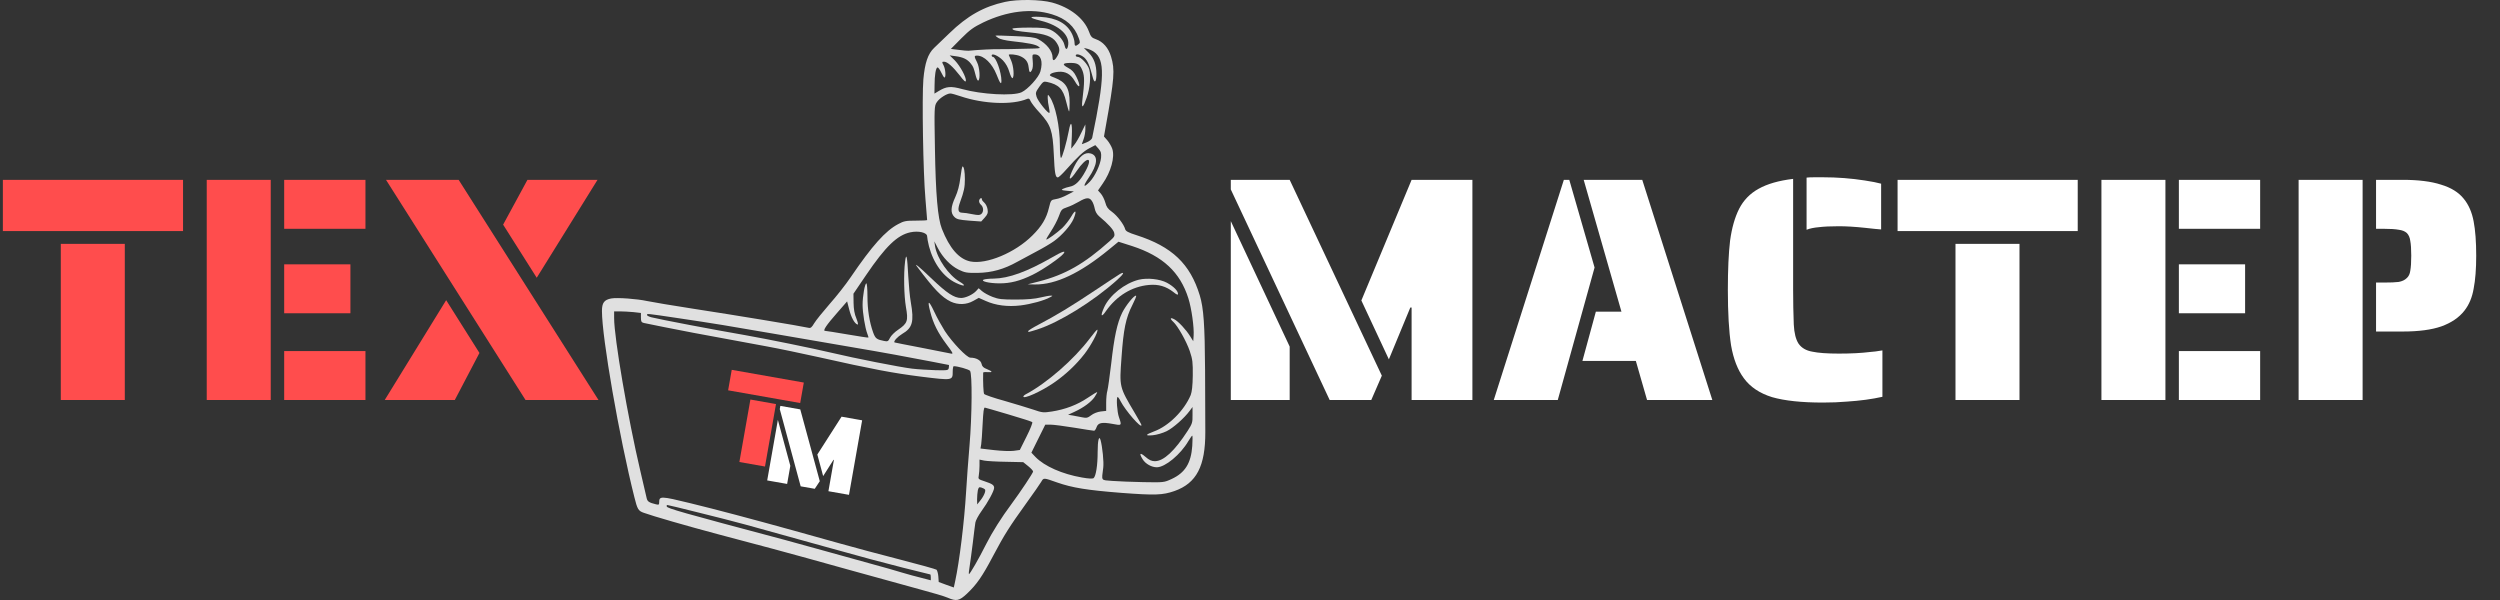 <svg width="200" height="48" viewBox="0 0 200 48" fill="none" xmlns="http://www.w3.org/2000/svg">
<rect x="0" y="0" width="200" height="48" fill="#333333" stroke="none"/>
<g clip-path="url(#clip0_6_1291)">
<path d="M58.539 29.587L64.305 30.604L64.016 32.243L58.25 31.226L58.539 29.587ZM60.032 31.963L62.08 32.324L61.199 37.322L59.15 36.961L60.032 31.963Z" fill="#FF4D4D"/>
<path d="M62.382 32.731L62.428 32.471L64.022 32.752L65.583 38.496L65.181 39.104L64.054 38.906L62.382 32.731ZM66.714 36.792L66.68 36.786L65.852 38.088L65.387 36.362L67.324 33.334L68.971 33.625L67.919 39.587L66.273 39.297L66.714 36.792ZM62.23 33.589L63.226 37.267L62.971 38.715L61.376 38.434L62.23 33.589Z" fill="white"/>
<path d="M0.23 14.387H14.643V18.483H0.23V14.387ZM4.864 19.507H9.984V32H4.864V19.507ZM16.539 14.387H21.659V32H16.539V14.387ZM22.734 14.387H29.237V18.304H22.734V14.387ZM22.734 21.146H28.033V25.062H22.734V21.146ZM22.734 28.083H29.237V32H22.734V28.083ZM30.88 14.387H36.692L47.879 32H42.042L30.88 14.387ZM40.25 17.971L42.196 14.387H47.802L42.938 22.221L40.25 17.971ZM35.693 24.013L38.356 28.237L36.384 32H30.778L35.693 24.013Z" fill="#FF4D4D"/>
<path d="M98.464 15.155V14.387H103.174L110.547 30.054L109.702 32H106.374L98.464 15.155ZM112.928 24.602H112.826L111.11 28.749L108.909 24.038L112.928 14.387H117.792V32H112.928V24.602ZM98.464 17.69L103.174 27.725V32H98.464V17.69ZM125.108 14.387H125.543L127.566 21.402L124.622 32H119.502L125.108 14.387ZM130.868 28.877H126.593L127.668 24.934H129.716L126.695 14.387H131.38L136.986 32H131.764L130.868 28.877ZM144.526 14.208C144.662 14.191 144.876 14.182 145.166 14.182H145.831C146.975 14.182 148.093 14.268 149.185 14.438C149.748 14.524 150.183 14.609 150.49 14.694V18.355C150.234 18.338 149.808 18.295 149.21 18.227C148.409 18.142 147.709 18.099 147.111 18.099C146.446 18.099 145.908 18.125 145.498 18.176C145.106 18.21 144.782 18.278 144.526 18.381V14.208ZM145.831 32.205C144.125 32.205 142.768 32.06 141.761 31.77C140.771 31.462 140.02 30.959 139.508 30.259C139.014 29.594 138.672 28.715 138.484 27.622C138.314 26.513 138.228 25.037 138.228 23.194C138.228 21.572 138.288 20.258 138.407 19.251C138.544 18.244 138.783 17.399 139.124 16.717C139.482 16.017 140.003 15.479 140.686 15.104C141.386 14.711 142.307 14.447 143.45 14.31V23.194C143.45 24.149 143.468 25.071 143.502 25.958C143.536 26.641 143.664 27.153 143.886 27.494C144.125 27.836 144.492 28.049 144.986 28.134C145.465 28.237 146.173 28.288 147.111 28.288C148.084 28.288 148.912 28.245 149.594 28.16C149.868 28.143 150.201 28.1 150.593 28.032V31.744C149.757 31.932 148.81 32.06 147.751 32.128C147.171 32.179 146.531 32.205 145.831 32.205ZM151.806 14.387H166.218V18.483H151.806V14.387ZM156.439 19.507H161.559V32H156.439V19.507ZM168.114 14.387H173.234V32H168.114V14.387ZM174.31 14.387H180.812V18.304H174.31V14.387ZM174.31 21.146H179.608V25.062H174.31V21.146ZM174.31 28.083H180.812V32H174.31V28.083ZM183.889 14.387H189.009V32H183.889V14.387ZM190.084 22.605H190.698C191.245 22.605 191.646 22.588 191.902 22.554C192.175 22.502 192.388 22.4 192.542 22.246C192.695 22.11 192.79 21.914 192.823 21.658C192.874 21.385 192.9 20.983 192.9 20.454C192.9 19.925 192.874 19.533 192.823 19.277C192.79 19.004 192.695 18.79 192.542 18.637C192.388 18.5 192.175 18.415 191.902 18.381C191.629 18.33 191.228 18.304 190.698 18.304H190.084V14.387H192.209C193.472 14.387 194.496 14.515 195.281 14.771C196.083 15.01 196.689 15.386 197.098 15.898C197.491 16.375 197.756 16.981 197.892 17.715C198.029 18.432 198.097 19.345 198.097 20.454C198.097 21.513 198.029 22.391 197.892 23.091C197.773 23.791 197.526 24.38 197.15 24.858C196.723 25.404 196.109 25.822 195.306 26.112C194.522 26.385 193.489 26.522 192.209 26.522H190.084V22.605Z" fill="white"/>
<path d="M80.406 0.152C78.702 0.522 77.386 1.263 75.944 2.666C75.477 3.114 74.931 3.64 74.736 3.826C74.229 4.303 73.986 5.043 73.869 6.349C73.752 7.772 73.849 13.812 74.034 15.898C74.112 16.804 74.171 17.573 74.171 17.603C74.171 17.632 73.762 17.651 73.275 17.651C72.475 17.651 72.31 17.681 71.862 17.924C70.839 18.46 69.777 19.649 68.052 22.182C67.672 22.747 66.912 23.712 66.366 24.326C65.831 24.939 65.275 25.631 65.139 25.855C64.944 26.187 64.856 26.265 64.691 26.226C64.174 26.099 58.445 25.154 55.561 24.715C53.817 24.443 52.112 24.16 51.761 24.082C50.962 23.907 49.374 23.79 48.897 23.877C48.331 23.985 48.156 24.228 48.156 24.881C48.156 27.015 49.539 34.965 50.748 39.769C50.991 40.743 51.059 40.87 51.508 41.026C52.131 41.26 54.996 42.088 57.412 42.731C58.62 43.053 60.618 43.588 61.846 43.91C63.083 44.241 65.801 44.991 67.886 45.576C69.981 46.161 72.524 46.862 73.538 47.135C74.561 47.408 75.584 47.71 75.817 47.817C76.509 48.119 76.743 48.07 77.357 47.495C78.136 46.755 78.575 46.131 79.442 44.485C80.358 42.76 80.718 42.185 82.092 40.276C82.667 39.477 83.213 38.697 83.301 38.541C83.495 38.21 83.476 38.21 84.577 38.6C85.775 39.019 86.964 39.214 89.692 39.428C92.42 39.633 93.005 39.613 93.96 39.282C95.723 38.658 96.434 37.294 96.425 34.556C96.415 33.835 96.406 31.604 96.406 29.607C96.386 26.011 96.289 24.647 95.986 23.644C95.217 21.11 93.765 19.727 90.91 18.811C90.258 18.606 90.053 18.489 90.014 18.333C89.916 17.963 89.38 17.252 88.962 16.95C88.63 16.716 88.514 16.55 88.426 16.209C88.358 15.966 88.202 15.644 88.074 15.498L87.841 15.235L88.211 14.699C88.874 13.754 89.205 12.565 88.981 11.903C88.913 11.708 88.738 11.406 88.591 11.23L88.318 10.919L88.454 10.149C89.156 6.252 89.205 5.579 88.883 4.527C88.669 3.816 88.24 3.338 87.666 3.134C87.344 3.027 87.266 2.939 87.11 2.51C86.721 1.468 85.6 0.591 84.158 0.201C83.242 -0.043 81.401 -0.072 80.406 0.152ZM84.158 1.146C85.278 1.487 85.97 2.101 86.302 3.056C86.418 3.377 86.418 3.436 86.272 3.543C86.038 3.728 85.961 3.699 85.961 3.397C85.961 3.251 85.873 2.958 85.775 2.744C85.376 1.887 84.528 1.419 83.232 1.351C82.258 1.302 82.278 1.419 83.281 1.662C84.782 2.033 85.649 2.861 85.434 3.718C85.356 4.03 85.23 3.962 85.152 3.582C85.074 3.192 84.538 2.608 84.061 2.393C83.749 2.247 83.418 2.208 82.336 2.208C81.595 2.208 80.991 2.247 80.991 2.296C80.991 2.422 81.332 2.491 82.434 2.598C83.574 2.705 84.178 2.919 84.479 3.348C84.782 3.777 84.821 4.059 84.616 4.439C84.382 4.868 84.206 4.936 84.206 4.595C84.206 4.089 83.719 3.484 83.038 3.124C82.774 2.988 82.365 2.939 81.186 2.89C80.358 2.851 79.656 2.832 79.647 2.851C79.627 2.861 79.725 2.949 79.861 3.036C79.998 3.134 80.465 3.241 80.914 3.29C82.258 3.436 82.833 3.553 83.057 3.709C83.262 3.855 83.252 3.864 82.696 3.884C80.679 3.933 80.241 3.942 80.066 3.933C79.423 3.923 78.439 3.972 77.484 4.059C77.406 4.069 77.055 4.04 76.704 3.991L76.071 3.913L76.899 3.075C77.591 2.383 77.873 2.179 78.653 1.799C80.562 0.883 82.53 0.639 84.158 1.146ZM87.519 4.147C88.406 4.771 88.377 6.222 87.374 11.026C87.344 11.143 87.169 11.289 86.934 11.386C86.721 11.474 86.545 11.542 86.545 11.533C86.545 11.523 86.614 11.338 86.691 11.123C86.769 10.909 86.828 10.558 86.828 10.344V9.954L86.496 10.636C86.321 11.006 86.068 11.445 85.931 11.601L85.698 11.893L85.746 10.899C85.794 9.788 85.668 9.564 85.502 10.48C85.327 11.396 84.976 12.634 84.879 12.634C84.83 12.634 84.791 12.185 84.791 11.63C84.791 10.12 84.43 8.395 83.973 7.742C83.817 7.528 83.817 7.528 83.817 7.859C83.817 8.044 83.866 8.376 83.914 8.59C83.963 8.804 83.982 8.999 83.954 9.028C83.856 9.116 83.038 8.103 82.93 7.752C82.833 7.431 82.842 7.372 83.145 6.943C83.437 6.534 83.495 6.495 83.758 6.554C84.703 6.758 85.045 7.109 85.288 8.113C85.386 8.522 85.493 8.882 85.522 8.912C85.551 8.941 85.57 8.629 85.57 8.21C85.57 7.051 85.269 6.563 84.362 6.213C83.963 6.066 83.924 6.028 84.061 5.911C84.138 5.842 84.421 5.764 84.674 5.745C85.249 5.696 85.658 5.93 85.98 6.485C86.389 7.206 86.496 6.924 86.106 6.135C85.922 5.764 85.756 5.589 85.425 5.414C84.938 5.151 85.006 5.034 85.649 5.034C86.223 5.034 86.399 5.151 86.603 5.667C86.769 6.115 86.769 6.563 86.584 8.054C86.506 8.736 86.652 8.629 86.934 7.811C87.198 7.07 87.286 6.086 87.139 5.55C87.022 5.141 86.477 4.547 86.204 4.547C86.126 4.547 86.058 4.498 86.058 4.449C86.058 4.264 86.428 4.352 86.73 4.595C87.003 4.839 87.169 5.209 87.422 6.193C87.558 6.719 87.714 6.573 87.714 5.93C87.714 5.19 87.519 4.644 87.101 4.225L86.71 3.835L86.994 3.903C87.149 3.942 87.383 4.05 87.519 4.147ZM80.231 4.829C80.465 5.073 80.65 5.404 80.748 5.755C80.835 6.057 80.952 6.281 81.001 6.252C81.157 6.144 81.089 5.297 80.894 4.849C80.786 4.615 80.699 4.41 80.699 4.391C80.699 4.303 81.313 4.361 81.605 4.488C82.034 4.673 82.238 4.927 82.287 5.355C82.336 5.813 82.404 5.881 82.55 5.609C82.628 5.472 82.648 5.19 82.618 4.868C82.57 4.391 82.579 4.352 82.765 4.352C83.271 4.352 83.456 4.907 83.232 5.716C83.106 6.183 82.219 7.158 81.722 7.382C81.04 7.694 78.526 7.557 76.987 7.129C76.061 6.875 75.71 6.904 75.077 7.294L74.755 7.489L74.765 6.817C74.765 6.018 74.863 5.423 74.999 5.394C75.058 5.384 75.184 5.56 75.291 5.784C75.399 6.018 75.516 6.203 75.555 6.203C75.691 6.203 75.642 5.521 75.486 5.229C75.34 4.956 75.35 4.936 75.525 4.936C75.788 4.936 76.227 5.326 76.782 6.037C77.094 6.456 77.25 6.593 77.269 6.476C77.318 6.203 76.821 5.287 76.392 4.839L75.974 4.43L76.461 4.498C77.055 4.576 77.406 4.751 77.669 5.092C77.873 5.355 77.883 5.384 78.068 6.086C78.127 6.31 78.214 6.476 78.263 6.446C78.439 6.339 78.37 5.384 78.166 4.985C77.922 4.508 77.922 4.449 78.166 4.449C78.721 4.449 79.374 5.082 79.725 5.969C79.998 6.671 80.114 6.817 80.114 6.466C80.114 5.774 79.676 4.547 79.423 4.547C79.374 4.547 79.335 4.498 79.335 4.439C79.335 4.225 79.871 4.459 80.231 4.829ZM76.85 7.703C78.692 8.327 81.001 8.415 82.18 7.908C82.306 7.859 82.375 7.898 82.443 8.083C82.502 8.22 82.823 8.648 83.174 9.019C84.07 10.003 84.216 10.441 84.304 12.341C84.372 13.871 84.43 14.193 84.626 14.193C84.694 14.193 84.986 13.92 85.278 13.588C86.234 12.517 86.682 12.098 87.159 11.854L87.626 11.611L87.88 11.893C88.085 12.137 88.114 12.254 88.085 12.624C88.026 13.189 87.598 14.095 87.188 14.534C86.662 15.079 86.614 14.923 87.081 14.241C87.822 13.16 87.88 12.439 87.237 12.273C86.769 12.156 86.341 12.507 85.931 13.335C85.386 14.426 85.502 14.621 86.136 13.676C86.945 12.487 87.481 12.497 86.847 13.676C86.428 14.456 86.038 14.855 85.59 14.933C85.395 14.972 85.142 15.05 85.035 15.108C84.869 15.196 84.918 15.225 85.376 15.264L85.912 15.313L85.386 15.586C85.103 15.742 84.694 15.898 84.47 15.927C84.07 15.995 84.07 16.005 83.914 16.628C83.719 17.457 83.339 18.1 82.599 18.83C81.225 20.214 78.906 21.179 77.62 20.915C76.714 20.721 75.964 19.863 75.35 18.304C75.019 17.466 74.853 15.537 74.794 11.854C74.736 8.59 74.746 8.483 74.941 8.181C75.135 7.869 75.74 7.479 76.022 7.479C76.1 7.47 76.48 7.577 76.85 7.703ZM87.354 16.083C87.442 16.2 87.539 16.482 87.578 16.687C87.626 16.93 87.754 17.154 87.938 17.31C88.659 17.915 89.069 18.363 89.137 18.626C89.195 18.879 89.156 18.947 88.776 19.288C86.74 21.11 85.201 21.987 83.086 22.523L82.21 22.747L82.803 22.757C84.47 22.776 86.418 21.851 88.718 19.961L89.478 19.337L90.579 19.688C93.025 20.487 94.408 21.773 95.07 23.868C95.324 24.667 95.538 26.206 95.49 26.859L95.46 27.297L95.217 26.908C94.886 26.372 94.262 25.7 93.93 25.534C93.609 25.368 93.57 25.485 93.862 25.748C94.223 26.079 94.905 27.288 95.178 28.077C95.411 28.769 95.431 28.983 95.422 30.045C95.411 30.873 95.353 31.351 95.256 31.604C94.73 32.851 93.492 34.089 92.313 34.517C91.612 34.78 91.582 34.878 92.226 34.819C92.538 34.79 93.025 34.644 93.326 34.498C93.862 34.235 94.758 33.436 95.187 32.851L95.402 32.559V33.202C95.411 33.796 95.382 33.894 95.012 34.469C93.97 36.076 93.093 36.895 92.391 36.895C92.128 36.895 91.933 36.807 91.631 36.544C91.193 36.164 91.105 36.252 91.417 36.749C91.641 37.109 92.128 37.382 92.547 37.382C93.21 37.382 94.447 36.359 95.07 35.287C95.217 35.043 95.353 34.849 95.382 34.849C95.411 34.849 95.411 35.219 95.382 35.677C95.285 37.051 94.807 37.82 93.736 38.317C93.122 38.6 93.112 38.6 91.466 38.571C90.559 38.551 89.439 38.512 88.981 38.473C88.046 38.395 88.123 38.512 88.26 37.411C88.318 36.963 88.192 35.745 88.046 35.209C87.919 34.79 87.812 35.238 87.812 36.164C87.812 37.236 87.675 38.083 87.49 38.249C87.412 38.307 87.101 38.298 86.554 38.2C84.976 37.928 83.554 37.294 82.842 36.563L82.511 36.213L83.066 35.092L83.622 33.972H84.041C84.265 33.972 85.122 34.079 85.941 34.215C86.759 34.352 87.47 34.459 87.529 34.459C87.578 34.459 87.675 34.332 87.724 34.176C87.85 33.816 88.153 33.757 89.01 33.913C89.75 34.059 89.75 34.05 89.517 33.377C89.37 32.968 89.293 31.867 89.4 31.76C89.429 31.731 89.546 31.887 89.643 32.091C90.043 32.861 91.319 34.322 91.319 34.011C91.319 33.972 91.086 33.543 90.793 33.056C89.536 30.932 89.546 30.99 89.722 28.584C89.878 26.343 90.062 25.436 90.589 24.404C90.783 24.024 90.92 23.692 90.89 23.663C90.774 23.556 90.062 24.433 89.77 25.027C89.37 25.855 89.137 26.947 88.894 29.11C88.776 30.104 88.64 31.068 88.591 31.253C88.533 31.429 88.494 31.877 88.494 32.228V32.871L88.055 32.919C87.802 32.949 87.481 33.075 87.295 33.221C87.013 33.436 86.915 33.455 86.584 33.387C86.379 33.348 86.029 33.28 85.824 33.241L85.444 33.182L85.95 32.949C86.691 32.608 87.295 32.159 87.568 31.76C87.694 31.565 87.792 31.39 87.773 31.37C87.763 31.351 87.412 31.555 87.013 31.828C86.174 32.393 85.21 32.754 84.158 32.919C83.466 33.027 83.388 33.017 82.677 32.773C82.258 32.637 81.215 32.315 80.368 32.072C79.51 31.838 78.779 31.584 78.731 31.516C78.672 31.419 78.633 30.581 78.653 29.811C78.653 29.772 78.809 29.753 78.994 29.772C79.442 29.801 79.423 29.724 78.955 29.529C78.672 29.421 78.565 29.314 78.526 29.11C78.468 28.817 78.088 28.613 77.63 28.613C77.347 28.613 76.198 27.414 75.584 26.479C75.34 26.089 74.95 25.397 74.736 24.93C74.297 23.994 74.171 23.994 74.415 24.92C74.648 25.865 75.038 26.635 75.71 27.531C76.217 28.203 76.285 28.33 76.1 28.291C75.974 28.262 74.911 28.048 73.733 27.823C72.553 27.599 71.579 27.405 71.56 27.395C71.462 27.307 71.793 26.947 72.174 26.713C73.002 26.235 73.138 25.738 72.865 24.18C72.787 23.751 72.7 22.806 72.661 22.085C72.583 20.526 72.505 20.146 72.407 20.915C72.281 21.909 72.32 23.663 72.475 24.569C72.67 25.66 72.602 25.865 71.862 26.372C71.579 26.557 71.287 26.849 71.199 27.025C71.063 27.307 71.014 27.336 70.731 27.278C70.137 27.161 70.03 27.083 69.855 26.606C69.552 25.758 69.397 24.784 69.397 23.712C69.397 23.137 69.358 22.669 69.309 22.669C69.192 22.669 69.007 23.683 69.007 24.384C69.007 25.017 69.202 26.226 69.387 26.703C69.455 26.859 69.484 26.995 69.475 27.005C69.455 27.025 68.705 26.908 67.789 26.752C66.883 26.596 66.074 26.469 66.006 26.469C65.801 26.469 66.103 26.011 66.971 25.027L67.769 24.111L67.935 24.754C68.091 25.388 68.364 25.885 68.598 25.963C68.676 25.982 68.637 25.807 68.51 25.475C68.354 25.115 68.296 24.735 68.286 24.228L68.276 23.497L69.28 22.017C70.848 19.707 71.784 18.811 72.817 18.587C73.489 18.441 74.171 18.606 74.171 18.908C74.171 19.025 74.239 19.376 74.317 19.698C74.677 21.081 75.486 22.172 76.49 22.64C77.152 22.952 77.357 22.884 76.782 22.543C75.895 22.026 74.97 20.691 74.804 19.698L74.746 19.308L75.019 19.834C75.418 20.604 76.051 21.256 76.685 21.568C77.191 21.812 77.328 21.841 78.214 21.831C79.345 21.812 80.319 21.539 81.381 20.945C81.732 20.75 82.434 20.38 82.94 20.107C83.446 19.844 84.07 19.473 84.323 19.288C84.957 18.83 85.658 18.031 85.882 17.515C86.165 16.843 86.048 16.706 85.707 17.31C85.532 17.603 85.21 18.022 84.976 18.246C84.538 18.645 83.826 19.162 83.71 19.162C83.67 19.162 83.826 18.879 84.061 18.528C84.294 18.178 84.586 17.632 84.703 17.31C84.898 16.765 84.938 16.726 85.366 16.58C85.61 16.502 86.038 16.297 86.302 16.141C86.896 15.79 87.159 15.771 87.354 16.083ZM50.679 24.969L51.274 25.037V25.407C51.274 25.719 51.313 25.787 51.498 25.836C51.615 25.855 52.346 26.011 53.125 26.167C54.411 26.43 55.434 26.625 61.261 27.697C62.284 27.882 64.184 28.282 65.499 28.574C69.747 29.529 71.453 29.85 73.694 30.133C76.217 30.445 76.217 30.445 76.217 29.724C76.217 29.49 76.256 29.295 76.295 29.295C76.626 29.295 77.503 29.548 77.601 29.665C77.786 29.879 77.766 33.212 77.562 35.628C77.464 36.729 77.347 38.395 77.289 39.331C77.143 41.766 76.753 44.933 76.412 46.502L76.305 46.999L75.701 46.784L75.097 46.56L75.067 46.122C75.048 45.878 74.98 45.635 74.921 45.576C74.853 45.527 73.528 45.157 71.979 44.758C70.42 44.358 68.276 43.783 67.204 43.481C66.133 43.189 64.466 42.721 63.502 42.448C60.131 41.513 57.344 40.773 55.181 40.246C52.872 39.681 52.735 39.681 52.735 40.169C52.735 40.383 52.706 40.402 52.472 40.344C51.917 40.207 51.79 40.12 51.732 39.847C51.703 39.701 51.478 38.736 51.235 37.713C50.222 33.407 49.13 27.025 49.13 25.446V24.91H49.608C49.861 24.91 50.348 24.939 50.679 24.969ZM54.216 25.446C57.217 25.894 58.231 26.06 61.992 26.713C63.736 27.015 66.405 27.473 67.935 27.736C70.868 28.233 72.534 28.545 74.609 28.944C75.311 29.081 75.886 29.197 75.905 29.197C75.925 29.197 75.925 29.295 75.905 29.412C75.876 29.626 75.847 29.636 74.853 29.616C74.288 29.597 73.44 29.548 72.953 29.49C71.988 29.373 68.374 28.662 66.532 28.223C65.012 27.863 61.475 27.142 59.605 26.81C57.11 26.381 52.735 25.544 52.131 25.388C51.927 25.339 51.761 25.251 51.761 25.203C51.761 25.076 51.654 25.066 54.216 25.446ZM80.67 33.153C81.674 33.446 82.541 33.728 82.579 33.767C82.628 33.816 82.423 34.332 82.122 34.926L81.586 35.998L81.098 36.066C80.826 36.105 80.124 36.076 79.52 36.008L78.439 35.881L78.497 35.54C78.526 35.345 78.575 34.663 78.604 34.02C78.663 32.871 78.702 32.608 78.789 32.608C78.809 32.608 79.656 32.851 80.67 33.153ZM80.475 36.943L81.858 36.973L82.258 37.294C82.472 37.469 82.648 37.655 82.648 37.723C82.648 37.83 81.644 39.34 80.923 40.315C80.114 41.396 79.354 42.614 78.897 43.52C78.302 44.709 77.571 45.975 77.513 45.927C77.493 45.898 77.513 45.625 77.571 45.313C77.62 44.991 77.737 44.144 77.825 43.423C77.912 42.702 78 41.971 78.029 41.805C78.049 41.649 78.273 41.23 78.526 40.88C79.033 40.188 79.53 39.272 79.53 39.029C79.53 38.804 79.374 38.707 78.76 38.502C78.263 38.337 78.244 38.327 78.302 38.044C78.331 37.879 78.361 37.528 78.361 37.255V36.768L78.731 36.846C78.926 36.885 79.715 36.934 80.475 36.943ZM78.789 39.145C78.897 39.243 78.721 39.681 78.409 40.061L78.175 40.354L78.166 39.954C78.166 39.73 78.195 39.408 78.224 39.243C78.283 38.989 78.322 38.951 78.497 38.999C78.604 39.029 78.741 39.097 78.789 39.145ZM55.853 40.997C57.169 41.318 58.874 41.757 59.653 41.971C62.722 42.819 63.969 43.169 65.938 43.715C69.591 44.728 70.098 44.865 72.261 45.42C73.43 45.712 74.405 45.956 74.424 45.956C74.444 45.956 74.463 46.063 74.463 46.19V46.424L73.713 46.229C73.294 46.131 72.602 45.937 72.174 45.81C71.745 45.673 70.605 45.352 69.64 45.089C68.676 44.826 67.029 44.368 65.986 44.076C64.944 43.783 63.492 43.384 62.771 43.189C54.45 40.977 53.398 40.675 53.34 40.519C53.32 40.451 53.34 40.402 53.388 40.402C53.437 40.402 54.548 40.665 55.853 40.997Z" fill="#E0E0E0"/>
<path d="M76.831 14.212C76.753 14.836 76.626 15.323 76.422 15.771C76.051 16.57 76.032 17.038 76.344 17.349C76.539 17.544 76.714 17.583 77.532 17.651L78.497 17.72L78.779 17.408C79.013 17.145 79.052 17.028 79.004 16.735C78.974 16.541 78.858 16.317 78.75 16.219C78.643 16.131 78.555 16.015 78.555 15.956C78.555 15.781 78.39 15.839 78.331 16.034C78.312 16.141 78.361 16.278 78.468 16.375C78.692 16.56 78.711 16.95 78.497 17.125C78.38 17.223 78.234 17.223 77.786 17.135C77.484 17.067 77.114 17.018 76.977 17.018C76.636 17.018 76.587 16.765 76.821 16.131C77.114 15.332 77.191 14.982 77.191 14.339C77.191 13.725 77.114 13.316 77.006 13.316C76.967 13.316 76.889 13.725 76.831 14.212Z" fill="#E0E0E0"/>
<path d="M84.158 20.594C82.15 21.744 80.699 22.27 79.491 22.289C79.159 22.289 78.809 22.328 78.702 22.367C78.4 22.494 79.14 22.669 79.968 22.669C80.835 22.669 81.605 22.474 82.599 21.987C83.35 21.627 84.791 20.643 85.074 20.302C85.308 20.009 84.996 20.107 84.158 20.594Z" fill="#E0E0E0"/>
<path d="M73.362 21.325C74.736 23.157 75.33 23.77 76.061 24.131C76.646 24.404 77.318 24.384 77.864 24.072L78.302 23.829L78.848 24.072C79.647 24.433 80.611 24.559 81.654 24.433C82.502 24.326 83.534 24.043 84.012 23.78C84.226 23.663 84.236 23.653 84.061 23.653C83.954 23.644 83.583 23.722 83.232 23.799C82.814 23.907 82.15 23.965 81.284 23.965C80.144 23.965 79.89 23.936 79.403 23.751C79.101 23.634 78.721 23.429 78.565 23.293L78.292 23.059L78.107 23.264C77.834 23.566 77.25 23.838 76.889 23.838C76.334 23.838 75.759 23.459 74.561 22.319C73.528 21.325 73.089 20.974 73.362 21.325Z" fill="#E0E0E0"/>
<path d="M89.614 21.909C89.507 21.968 88.591 22.572 87.568 23.254C85.668 24.521 84.479 25.241 83.066 25.982C82.618 26.216 82.258 26.44 82.258 26.489C82.258 26.586 82.199 26.596 82.94 26.372C84.703 25.816 87.451 24.121 89.37 22.396C89.897 21.919 90.004 21.705 89.614 21.909Z" fill="#E0E0E0"/>
<path d="M91.105 22.377C89.974 22.66 88.776 23.614 88.338 24.569C88.016 25.271 88.085 25.456 88.465 24.901C89.332 23.663 90.559 22.913 91.923 22.796C92.683 22.728 93.278 22.903 93.882 23.371C94.126 23.576 94.242 23.614 94.242 23.517C94.242 23.273 93.891 22.913 93.356 22.621C92.79 22.319 91.787 22.211 91.105 22.377Z" fill="#E0E0E0"/>
<path d="M87.178 27.083C85.922 28.749 83.749 30.649 82.092 31.526C81.966 31.584 81.868 31.682 81.868 31.721C81.868 31.955 83.242 31.341 84.236 30.669C85.19 30.026 86.097 29.178 86.779 28.291C87.295 27.609 87.861 26.557 87.792 26.381C87.773 26.333 87.5 26.654 87.178 27.083Z" fill="#E0E0E0"/>
</g>
<defs>
<clipPath id="clip0_6_1291">
<rect width="200" height="48" fill="white"/>
</clipPath>
</defs>
</svg>
